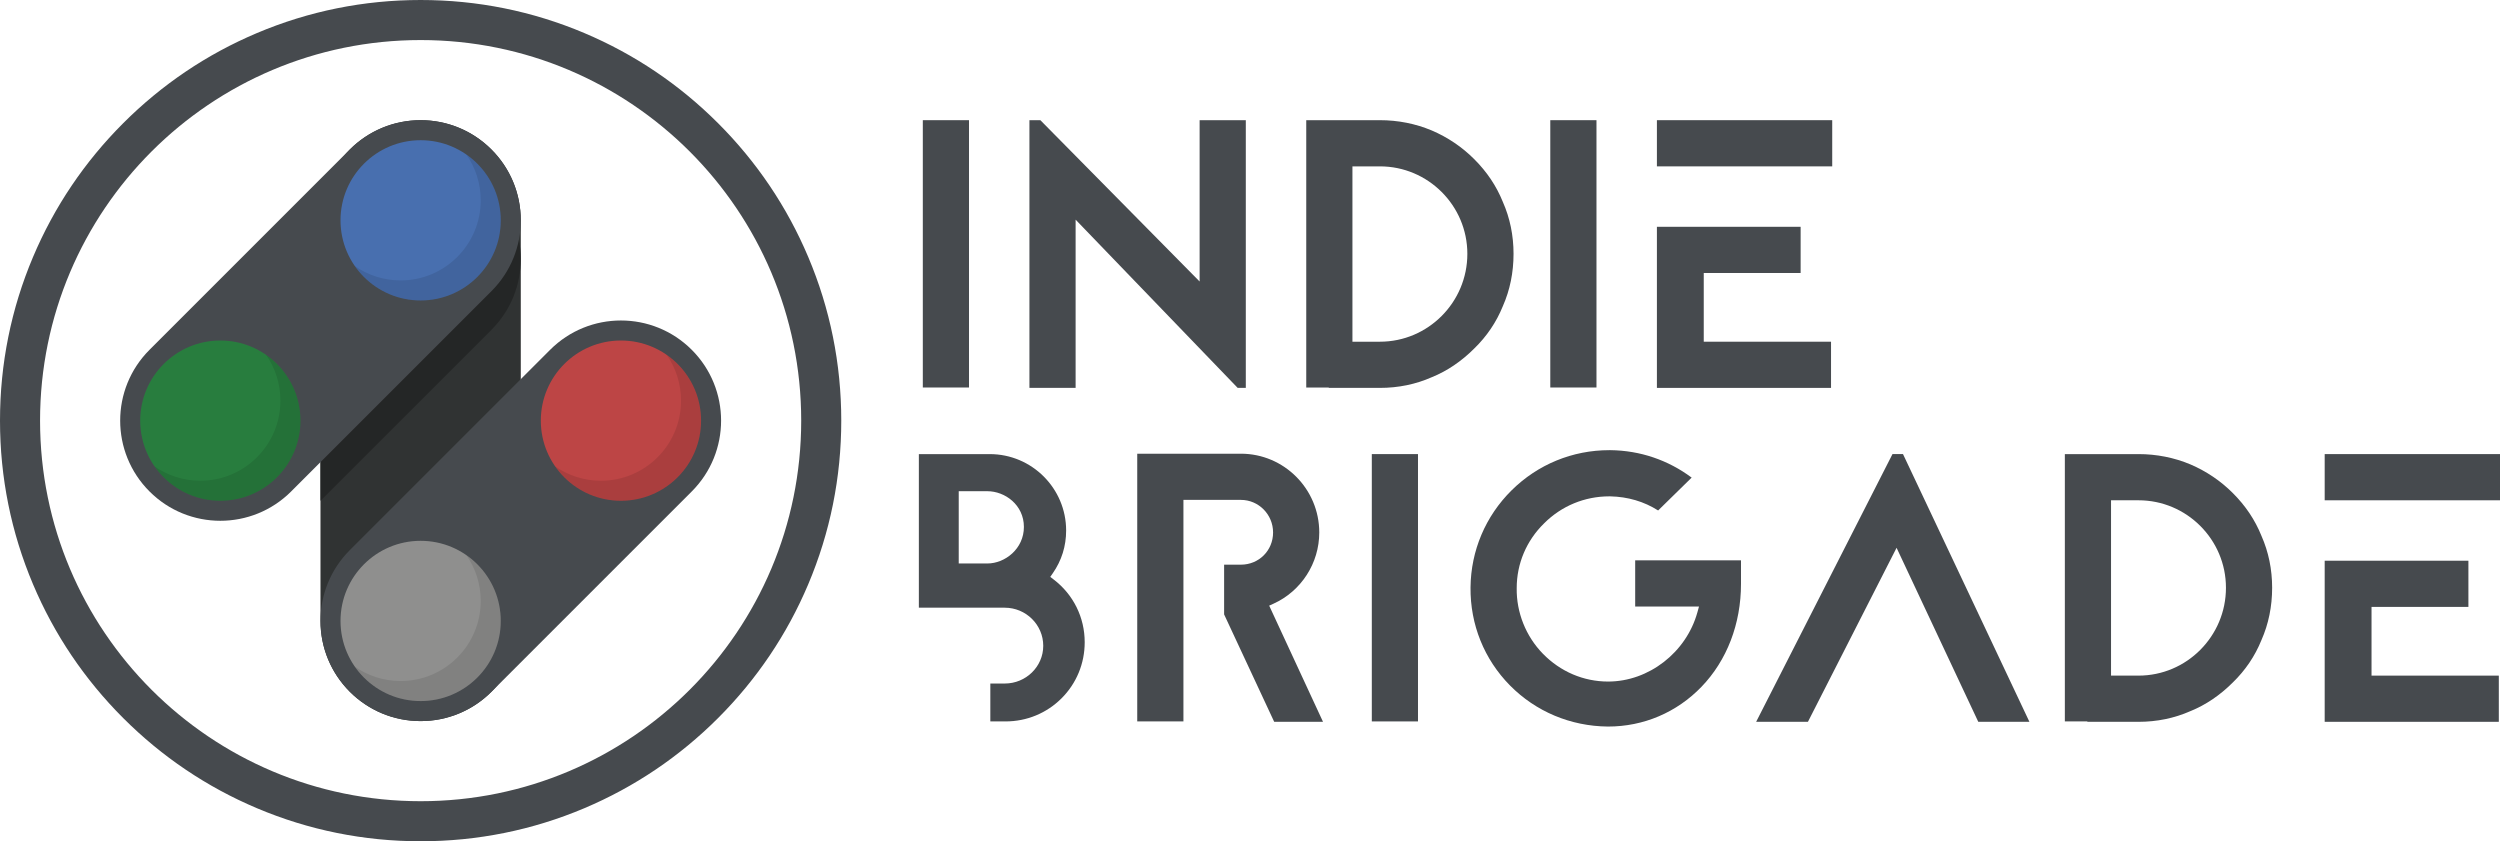 <?xml version="1.0" encoding="utf-8"?>
<!-- Generator: Adobe Illustrator 19.1.0, SVG Export Plug-In . SVG Version: 6.00 Build 0)  -->
<svg version="1.1" id="Layer_1" xmlns="http://www.w3.org/2000/svg" xmlns:xlink="http://www.w3.org/1999/xlink" x="0px" y="0px"
	 viewBox="0 0 1123.304 378" style="enable-background:new 0 0 1123.304 378;" xml:space="preserve">
<style type="text/css">
	.st0{fill:#303333;}
	.st1{fill:#242626;}
	.st2{fill:#464A4E;}
	.st3{fill:#486FAF;}
	.st4{fill:#BD4545;}
	.st5{fill:#287D3E;}
	.st6{fill:#8F8F8E;}
	.st7{opacity:0.1;}
	.st8{clip-path:url(#SVGID_2_);fill:#010101;}
	.st9{clip-path:url(#SVGID_4_);fill:#010101;}
	.st10{clip-path:url(#SVGID_6_);fill:#010101;}
	.st11{clip-path:url(#SVGID_8_);fill:#010101;}
</style>
<g>
	<g>
		<path class="st0" d="M234,279c0,24.853-20.147,45-45,45s-45-20.147-45-45V99c0-24.853,20.147-45,45-45s45,20.147,45,45V279z"/>
		<path class="st1" d="M157.18,84.541l-11.82,11.82c-0.885,3.521-1.36,7.205-1.36,11V225l76.82-76.819
			c17.573-17.573,17.573-46.065,0-63.64C203.246,66.967,174.754,66.967,157.18,84.541"/>
		<path class="st2" d="M130.82,220.82c-17.574,17.574-46.066,17.574-63.64,0c-17.573-17.574-17.573-46.066,0-63.641l90-90
			c17.574-17.572,46.066-17.572,63.64,0c17.574,17.574,17.574,46.066,0,63.641L130.82,220.82z"/>
		<path class="st2" d="M220.82,310.82c-17.574,17.574-46.066,17.574-63.64,0c-17.573-17.574-17.573-46.066,0-63.641l90-90
			c17.574-17.572,46.066-17.572,63.64,0c17.574,17.574,17.574,46.066,0,63.641L220.82,310.82z"/>
		<path class="st3" d="M225,99c0,19.882-16.118,36-36,36c-19.882,0-36-16.118-36-36c0-19.882,16.118-36,36-36
			C208.882,63,225,79.118,225,99"/>
		<path class="st4" d="M315,189c0,19.882-16.118,36-36,36c-19.882,0-36-16.118-36-36c0-19.882,16.118-36,36-36
			C298.882,153,315,169.118,315,189"/>
		<path class="st5" d="M135,189c0,19.882-16.118,36-36,36c-19.882,0-36-16.118-36-36c0-19.882,16.118-36,36-36
			C118.882,153,135,169.118,135,189"/>
		<path class="st6" d="M225,279c0,19.882-16.118,36-36,36c-19.882,0-36-16.118-36-36c0-19.882,16.118-36,36-36
			C208.882,243,225,259.118,225,279"/>
		<path class="st2" d="M189,18c94.441,0,171,76.56,171,171c0,94.441-76.559,171-171,171S18,283.441,18,189
			C18,94.56,94.559,18,189,18 M189,0c-25.507,0-50.26,5-73.573,14.86c-22.508,9.52-42.719,23.144-60.07,40.497
			C38.005,72.708,24.38,92.919,14.86,115.428C5,138.74,0,163.493,0,189c0,25.507,5,50.26,14.86,73.573
			c9.52,22.508,23.145,42.719,40.497,60.07c17.351,17.352,37.562,30.977,60.07,40.497C138.74,373,163.493,378,189,378
			c25.507,0,50.26-5,73.573-14.859c22.508-9.521,42.719-23.146,60.07-40.497c17.352-17.352,30.977-37.563,40.497-60.07
			C373,239.26,378,214.507,378,189c0-25.507-5-50.26-14.86-73.572c-9.52-22.509-23.145-42.72-40.497-60.07
			c-17.351-17.353-37.562-30.978-60.07-40.497C239.26,5,214.507,0,189,0"/>
		<g class="st7">
			<g>
				<defs>
					<rect id="SVGID_1_" x="159.449" y="69.449" width="65.551" height="65.551"/>
				</defs>
				<clipPath id="SVGID_2_">
					<use xlink:href="#SVGID_1_"  style="overflow:visible;"/>
				</clipPath>
				<path class="st8" d="M209.551,69.449C213.612,75.277,216,82.358,216,90c0,19.883-16.118,36-36,36
					c-7.642,0-14.723-2.388-20.551-6.448C165.953,128.887,176.76,135,189,135c19.882,0,36-16.117,36-36
					C225,86.761,218.886,75.953,209.551,69.449"/>
			</g>
		</g>
		<g class="st7">
			<g>
				<defs>
					<rect id="SVGID_3_" x="249.449" y="159.449" width="65.551" height="65.551"/>
				</defs>
				<clipPath id="SVGID_4_">
					<use xlink:href="#SVGID_3_"  style="overflow:visible;"/>
				</clipPath>
				<path class="st9" d="M299.551,159.449C303.612,165.277,306,172.358,306,180c0,19.883-16.118,36-36,36
					c-7.642,0-14.723-2.388-20.551-6.448C255.953,218.887,266.76,225,279,225c19.882,0,36-16.117,36-36
					C315,176.761,308.886,165.953,299.551,159.449"/>
			</g>
		</g>
		<g class="st7">
			<g>
				<defs>
					<rect id="SVGID_5_" x="159.449" y="249.449" width="65.551" height="65.551"/>
				</defs>
				<clipPath id="SVGID_6_">
					<use xlink:href="#SVGID_5_"  style="overflow:visible;"/>
				</clipPath>
				<path class="st10" d="M209.551,249.449C213.612,255.277,216,262.358,216,270c0,19.883-16.118,36-36,36
					c-7.642,0-14.723-2.388-20.551-6.448C165.953,308.887,176.76,315,189,315c19.882,0,36-16.117,36-36
					C225,266.761,218.886,255.953,209.551,249.449"/>
			</g>
		</g>
		<g class="st7">
			<g>
				<defs>
					<rect id="SVGID_7_" x="69.449" y="159.449" width="65.551" height="65.551"/>
				</defs>
				<clipPath id="SVGID_8_">
					<use xlink:href="#SVGID_7_"  style="overflow:visible;"/>
				</clipPath>
				<path class="st11" d="M119.551,159.449C123.612,165.277,126,172.358,126,180c0,19.883-16.118,36-36,36
					c-7.642,0-14.723-2.388-20.551-6.448C75.953,218.887,86.76,225,99,225c19.882,0,36-16.117,36-36
					C135,176.761,128.886,165.953,119.551,159.449"/>
			</g>
		</g>
	</g>
	<g>
		<rect x="414.639" y="54" class="st2" width="20.754" height="120.112"/>
		<polygon class="st2" points="556.115,174.29 559.768,174.29 559.768,54 539.014,54 539.014,121.508 539.014,126.486 
			535.517,122.944 467.454,54 462.544,54 462.544,174.29 483.297,174.29 483.297,103.766 483.297,98.7 486.812,102.349 		"/>
		<path class="st2" d="M675.248,137.598l0.012-0.03l0.013-0.029c3.181-7.2,4.794-15.1,4.794-23.481
			c0-8.265-1.613-16.105-4.794-23.306l-0.013-0.028l-0.012-0.03c-2.898-7.161-7.104-13.438-12.858-19.193
			c-5.466-5.467-11.877-9.798-19.054-12.874C636.009,55.559,628.157,54,620.011,54h-33.087v120.112h8.069h2.044v0.178h22.974
			c8.264,0,16.105-1.612,23.304-4.794l0.029-0.013l0.03-0.012c6.866-2.78,13.264-7.106,19.016-12.858
			C668.035,151.139,672.354,144.748,675.248,137.598 M620.011,153.536H609.72h-2.043v-2.043V76.798v-2.044h2.043h10.291
			c21.671,0,39.302,17.632,39.302,39.303C659.314,135.825,641.682,153.536,620.011,153.536"/>
		<rect x="696.578" y="54" class="st2" width="20.754" height="120.112"/>
		<rect x="744.483" y="53.999" class="st2" width="78.771" height="20.755"/>
		<polygon class="st2" points="765.53,124.702 765.53,122.659 767.573,122.659 809.061,122.659 809.061,101.905 744.484,101.905 
			744.484,174.29 822.723,174.29 822.723,153.536 767.573,153.536 765.53,153.536 765.53,151.493 		"/>
		<path class="st2" d="M476.957,313.789c6.72-6.699,10.422-15.652,10.422-25.212c0-11.145-5.076-21.417-13.925-28.185l-1.553-1.187
			l1.118-1.604c3.995-5.732,6.021-12.203,6.021-19.235c0-18.929-15.401-34.329-34.33-34.329h-31.845v69.013h38.587
			c9.541,0,17.302,7.683,17.302,17.124c0,9.345-7.761,16.947-17.302,16.947h-6.473v17.028h6.828
			C461.323,324.149,470.254,320.469,476.957,313.789 M443.645,253.184h-10.824h-2.043v-2.043v-28.388v-2.043h2.043h10.824
			c7.894,0,16.415,6.14,16.415,16.059C460.061,246.588,451.573,253.184,443.645,253.184"/>
		<path class="st2" d="M594.456,324.326L571.138,274l-0.866-1.871l1.879-0.85c12.527-5.663,20.622-18.234,20.622-32.026
			c0-19.517-15.798-35.394-35.217-35.394h-46.572v120.289h20.754v-97.493v-2.043h2.043h23.775c7.975,0,14.463,6.568,14.463,14.641
			c0,8.11-6.353,14.464-14.463,14.464h-7.538v22.344l22.501,48.266H594.456z"/>
		<rect x="616.381" y="204.036" class="st2" width="20.753" height="120.112"/>
		<path class="st2" d="M678.49,308.012c11.594,11.728,27.192,18.277,43.922,18.443h0.157c15.924,0,30.808-6.331,41.911-17.828
			c11.472-11.879,17.79-28.324,17.79-46.309v-10.554h-47.545v20.753h25.991h2.685l-0.716,2.588
			c-4.989,18.037-21.86,31.129-40.116,31.129c-11.03,0-21.442-4.44-29.317-12.503c-7.658-7.845-11.944-18.596-11.759-29.496
			c0-10.998,4.377-21.347,12.326-29.106c7.804-7.805,18.21-12.113,29.283-12.113h0.354c7.985,0.178,15.222,2.31,21.576,6.346
			l15.065-14.767c-10.613-7.918-23.174-12.174-36.475-12.332h-0.52c-16.54,0-32.121,6.398-43.874,18.017
			c-11.757,11.623-18.323,27.127-18.489,43.657C660.573,280.611,666.878,296.265,678.49,308.012"/>
		<polygon class="st2" points="852.172,246.137 853.947,249.917 888.881,324.326 911.86,324.326 855.061,204.036 850.333,204.036 
			789.073,324.326 812.344,324.326 850.277,249.858 		"/>
		<rect x="1044.532" y="204.036" class="st2" width="78.771" height="20.754"/>
		<polygon class="st2" points="1065.579,274.738 1065.579,272.695 1067.622,272.695 1109.109,272.695 1109.109,251.941 
			1044.531,251.941 1044.531,324.326 1122.771,324.326 1122.771,303.572 1067.622,303.572 1065.579,303.572 1065.579,301.529 		"/>
		<path class="st2" d="M1016.104,287.634l0.012-0.03l0.013-0.028c3.181-7.2,4.794-15.101,4.794-23.482
			c0-8.264-1.613-16.105-4.794-23.305l-0.013-0.029l-0.012-0.03c-2.898-7.161-7.104-13.438-12.857-19.192
			c-5.467-5.468-11.878-9.798-19.055-12.874c-7.326-3.067-15.179-4.625-23.325-4.625H927.78v120.111h8.07h2.043v0.179h22.974
			c8.265,0,16.105-1.613,23.304-4.794l0.029-0.014l0.03-0.012c6.866-2.78,13.264-7.106,19.017-12.858
			C1008.892,301.175,1013.21,294.785,1016.104,287.634 M960.867,303.572h-10.291h-2.043v-2.043v-74.695v-2.044h2.043h10.291
			c21.671,0,39.302,17.632,39.302,39.303C1000.169,285.861,982.538,303.572,960.867,303.572"/>
	</g>
</g>
<g>
</g>
<g>
</g>
<g>
</g>
<g>
</g>
<g>
</g>
<g>
</g>
</svg>
